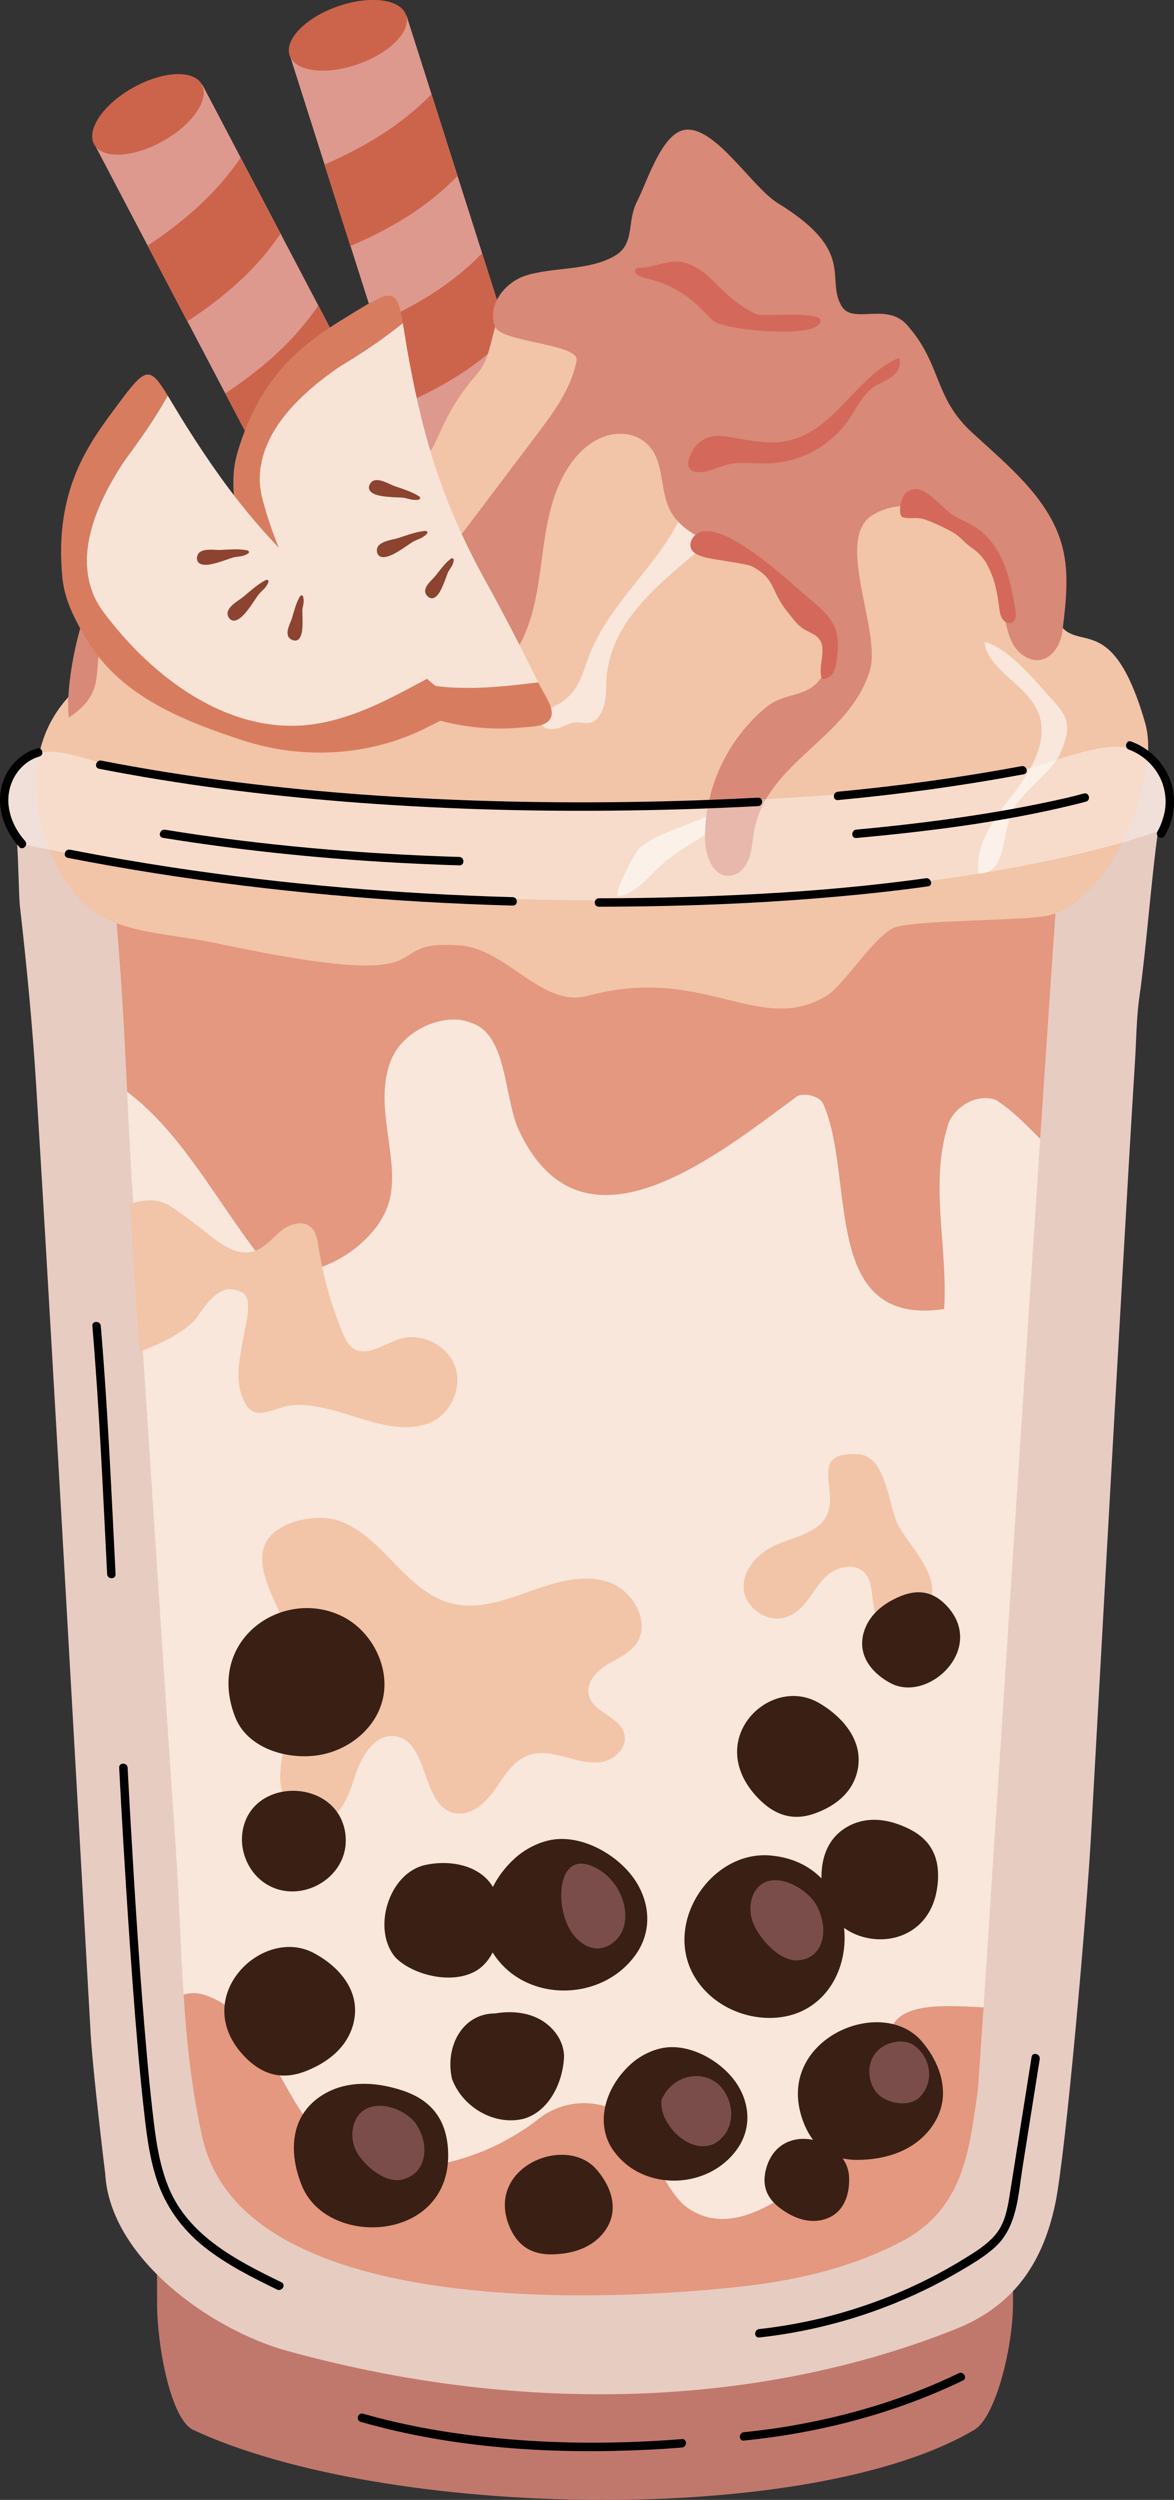 <?xml version="1.0" encoding="utf-8"?>
<!-- Generator: Adobe Illustrator 26.1.0, SVG Export Plug-In . SVG Version: 6.00 Build 0)  -->
<svg version="1.1" xmlns="http://www.w3.org/2000/svg" xmlns:xlink="http://www.w3.org/1999/xlink" x="0px" y="0px"
	 viewBox="0 0 292.36 622.47" style="enable-background:new 0 0 292.36 622.47;" xml:space="preserve">
<rect x="0" y="0" width="292.36" height="622.47" fill="#333333" stroke="none"/>
<style type="text/css">
	.st0{fill:#391F14;}
	.st1{fill:#682320;}
	.st2{fill:#D26F75;}
	.st3{fill:#FEEAE3;}
	.st4{fill:#F8E2E7;}
	.st5{fill:#E86E78;}
	.st6{fill:#F19299;}
	.st7{fill:#F4C3C9;}
	.st8{fill:#B3203B;}
	.st9{fill:#666633;}
	.st10{fill:#C74E69;}
	.st11{opacity:0.4;}
	.st12{fill:#FFFFFF;}
	.st13{fill:#FAEED5;}
	.st14{fill:#DCA455;}
	.st15{fill:#4F3021;}
	.st16{fill:#D69F53;}
	.st17{fill:#FCE3A2;}
	.st18{fill:#FFD480;}
	.st19{fill:#FBAF3C;}
	.st20{fill:#FDC363;}
	.st21{fill:#754A3C;}
	.st22{opacity:0.3;}
	.st23{fill:#DDEADB;}
	.st24{fill:#BCD3C2;}
	.st25{fill:#A3C6AC;}
	.st26{fill:#D8E5DA;}
	.st27{fill:#233328;}
	.st28{fill:#5C6B63;}
	.st29{fill:#82AD91;}
	.st30{fill:#D2DBD1;}
	.st31{fill:#7AA388;}
	.st32{opacity:0.5;}
	.st33{fill:#6C845F;}
	.st34{fill:#5E7553;}
	.st35{fill:#C1786C;}
	.st36{fill:#E7CCC2;}
	.st37{fill:#F8E7DA;}
	.st38{fill:#EAC8B6;}
	.st39{fill:#E3987F;}
	.st40{fill:#F2C4A8;}
	.st41{fill:#7A4D4B;}
	.st42{fill:#DE998E;}
	.st43{fill:#CC644C;}
	.st44{fill:#D88977;}
	.st45{fill:#D87C60;}
	.st46{fill:#F7E4D6;}
	.st47{fill:#8C4330;}
	.st48{fill:#D4695B;}
	.st49{fill:#F0D6BF;}
	.st50{fill:#C19160;}
	.st51{fill:#D8AA75;}
	.st52{fill:#915A26;}
	.st53{fill:#BC7C48;}
	.st54{fill:#5B361E;}
	.st55{fill:#7E4F23;}
	.st56{fill:#CE9957;}
	.st57{fill:#E2BA84;}
	.st58{fill:#22120A;}
	.st59{fill:#554E26;}
	.st60{fill:#F6ECF5;}
	.st61{fill:#DBB6D1;}
	.st62{fill:#F3E4E0;}
	.st63{fill:#996699;}
	.st64{fill:#E8D4E7;}
	.st65{fill:#C48BBD;}
	.st66{fill:#6F3670;}
	.st67{fill:#8F6191;}
	.st68{fill:#441946;}
	.st69{fill:#F3DAD0;}
	.st70{fill:#741112;}
	.st71{fill:#CC3333;}
	.st72{fill:#DE6D57;}
	.st73{fill:#C75044;}
	.st74{fill:#CA4536;}
	.st75{fill:#D25847;}
	.st76{fill:#F3E4DE;}
	.st77{fill:#E06865;}
	.st78{fill:#CC4746;}
	.st79{fill:#436137;}
	.st80{fill:#9A3332;}
	.st81{fill:#EDA99F;}
	.st82{fill:#CC6666;}
	.st83{fill:#E89B95;}
	.st84{fill:#2C1B10;}
	.st85{fill:#CCAAA2;}
	.st86{fill:#EFDFD9;}
	.st87{fill:#836759;}
	.st88{fill:#D1B7A6;}
	.st89{fill:#674E3D;}
	.st90{fill:#B0806D;}
	.st91{fill:#CDAA96;}
	.st92{fill:#967A67;}
	.st93{fill:#EBBC8B;}
	.st94{fill:#6B3715;}
	.st95{fill:#F7DEBC;}
	.st96{fill:#EFE4DA;}
	.st97{fill:#CC6E28;}
	.st98{fill:#B25827;}
	.st99{fill:#A54924;}
	.st100{fill:#9E6031;}
	.st101{fill:#DDDACC;}
	.st102{fill:#908B47;}
	.st103{fill:#AFAA7A;}
	.st104{fill:#7F7E5F;}
	.st105{fill:#8B693E;}
	.st106{fill:#8E4316;}
	.st107{fill:#DDDAB1;}
	.st108{fill:#8F9C58;}
	.st109{fill:#828E3C;}
	.st110{fill:#8E5852;}
	.st111{fill:#CA887F;}
	.st112{fill:#E3988D;}
	.st113{fill:#F2CAB9;}
	.st114{fill:#EDAB9A;}
	.st115{fill:#F2DDBB;}
	.st116{fill:#AC4D27;}
	.st117{fill:#E69F59;}
	.st118{fill:#F2DAAE;}
	.st119{fill:#DA7B38;}
	.st120{fill:#E9C1A4;}
	.st121{fill:#D58761;}
	.st122{fill:#55150F;}
</style>
<g id="Bg">
</g>
<g id="Graphic">
	<g id="Boab_9">
		<g id="Drink_00000072982094152034258740000017885963027268598915_">
			<g>
				<path class="st35" d="M38.99,547.29l0.08,0.03l0.05,26.19c0.01,11.1,3.52,28.97,9,31.53c47.93,22.32,153.72,24.17,194.51-0.02
					c5.31-3.15,9.64-20.46,9.64-31.59l0-26.08L38.99,547.29z"/>
			</g>
			<g>
				<path class="st36" d="M289.44,192.68c3.25,5.44-1.06,14.31-1.06,14.31c-1.53,10.51-3.06,30.41-4.6,40.92
					c-0.77,5.31-0.79,10.78-1.12,16.12c-1.05,16.97-2.03,33.94-3,50.91c-1.33,23.25-2.64,46.5-3.94,69.75
					c-1.35,24.09-2.68,48.18-4.02,72.28c-1.08,19.5-6.29,79.36-8.92,91.81c-3.29,15.61-11.05,25.64-24.72,31.12
					c-26.97,10.8-56.49,15.96-85.84,16.25c-27.5,0.27-54.45-3.56-80.67-10.78c-19.03-5.23-44.19-23.12-45.35-44.15
					c0,0-3.08-25.14-3.64-35.08c-1.04-18.61-1.71-30.49-2.76-49.1c-1.28-22.71-2.57-45.43-3.86-68.14
					c-1.27-22.24-2.54-44.48-3.84-66.72c-1-17.19-2.01-34.39-3.07-51.58c-0.93-15.11-2.37-30.06-4.09-45.1
					c-0.24-2.1-0.42-13.6-0.73-15.69c0,0-6.26-11.74-2.4-16.65c10.79-13.73,19.08-0.15,53.93,3.17c0.4,0.04,0.81,0.08,1.22,0.12
					c49.61,4.69,99.59,5.14,149.31,1.51c7.83-0.57,15.95-1.13,24.06-1.63C261.95,194.38,279.75,176.46,289.44,192.68z"/>
			</g>
			<g>
				<path class="st37" d="M150.63,205.65c-71.16-0.86-122.51,13.56-122.51,13.56c3.64,40.09,2.88,48.5,5.57,88.65
					c3.41,50.88,6.62,101.78,10.1,152.66c1.64,23.96,1.27,48.23,6.62,71.79c10.11,44.46,98.08,41.16,135.15,36.93
					c13.56-1.55,27.18-4.86,39.09-11.18c15.44-8.2,16.7-22.61,18.86-37.52c0.42-2.91,15.49-240.5,19.86-300.26
					C263.37,220.28,221.79,206.51,150.63,205.65z"/>
			</g>
			<g>
				<path class="st38" d="M278.98,189.34c-18.16-15.01-41.4-20.4-63.99-23.67c-50.35-7.29-101.72-6.04-151.72,3.69
					c-17.26,3.36-34.92,7.99-49.01,19.37c-1.09,0.88-2.28,2.36-1.61,3.65c29.01,13.02,63.07,16.22,94.37,18.6
					C164.03,215.33,226.27,218.77,278.98,189.34z"/>
			</g>
			<g>
				<path class="st39" d="M244.93,499.84c-0.83,12.56-1.35,20.2-1.42,20.7c-2.16,14.9-3.42,29.32-18.86,37.52
					c-11.9,6.32-25.53,9.63-39.09,11.18c-37.08,4.24-125.05,7.53-135.15-36.93c-2.67-11.74-3.92-23.67-4.7-35.64
					c1.69-0.54,3.58-0.54,5.68,0.22c15.54,5.48,18.28,26.51,30.17,36.56c13.71,10.97,36.56,6.4,52.1-5.48
					c5.48-4.57,12.8-5.48,19.2-2.74c9.14,5.48,10.06,16.45,17.37,23.77c9.14,7.31,19.2,1.83,27.42-3.66
					c12.8-10.06,21.94-21.02,23.77-38.39C222.59,498.73,233.58,499.18,244.93,499.84z M150.63,205.65
					c-71.16-0.86-122.51,13.56-122.51,13.56c2.23,24.58,2.81,37.25,3.54,52.63c13.52,10.28,21.45,25.86,32.53,40.4
					c8.23,10.06,25.6,0.91,31.08-9.14c6.4-10.97-2.74-25.6,1.83-38.39c2.74-8.23,13.71-12.8,20.11-10.06
					c9.14,2.74,8.23,18.28,11.88,26.51c15.54,33.82,48.45,7.31,69.47-8.23c1.83-0.91,5.48,0,6.4,1.83
					c8.23,18.28-0.91,55.76,30.17,51.19c0.91-15.54-3.66-31.08,0.91-45.71c0.91-3.66,6.4-8.23,11.88-6.4
					c4.36,2.72,7.74,6.42,11.12,9.73c1.8-27.04,3.34-49.75,4.33-63.31C263.37,220.28,221.79,206.51,150.63,205.65z"/>
			</g>
			<g>
				<path class="st40" d="M213.61,362.09c7.44,0.37,7.52,13.52,10.33,18.22c3.59,6.01,12.59,14.57,5.69,21.31
					c-2.43,2.37-6.42,4.35-9.44,2.62c-4.65-2.66-1.25-10.42-5.71-13.32c-2.29-1.49-5.65-0.78-7.83,0.83
					c-2.18,1.62-3.52,3.93-5.06,6.06c-1.53,2.13-3.48,4.23-6.19,4.96c-4.74,1.27-9.86-2.7-10.2-7.11
					c-0.34-4.41,3.08-8.55,7.42-10.67c4.2-2.05,9.5-2.79,12.35-6.22c0.07-0.08,0.13-0.16,0.19-0.24
					C210.09,372.05,200.36,361.43,213.61,362.09z M108.88,397.93c-4.04-1.99-7.45-5.32-10.63-8.6c-4.08-4.22-8.27-8.69-13.8-10.65
					c-4.91-1.74-13.47-0.32-17.15,3.85c-4.71,5.33,0.07,13.69,2.36,19.09c3.65,8.63,4.58,18.39,2.63,27.56
					c-1.08,5.04-3.01,10.07-2.39,15.19s5.13,10.3,10.17,9.22c4.93-1.06,6.9-6.86,8.44-11.66c1.55-4.8,5.01-10.37,9.99-9.6
					c8.34,1.29,6.35,17.19,14.57,19.1c4,0.93,7.7-2.36,10.08-5.71s4.57-7.28,8.43-8.67c2.98-1.08,6.29-0.35,9.35,0.48
					s6.26,1.77,9.35,1.08c3.1-0.69,5.94-3.68,5.22-6.77c-1.03-4.41-7.87-5.39-8.89-9.8c-0.69-2.95,1.7-5.73,4.26-7.35
					c2.56-1.62,5.56-2.75,7.4-5.15c4.05-5.29-0.51-13.58-6.85-15.64c-6.34-2.06-13.2,0.09-19.47,2.34s-12.98,4.65-19.45,3.03
					C111.23,398.95,110.03,398.5,108.88,397.93z M34.74,336.56c0,0,11.18-3.8,14.67-9.07c5.1-7.7,8.05-6.83,10.6-5.85
					c3.14,1.21,1.22,8,0.83,10.23c-0.88,4.97-2.38,10.68-0.64,15.62c2.21,6.28,5.72,4.2,10.16,2.89c3.87-1.14,8.07-0.34,11.88,0.58
					c7.68,1.86,16.49,6.36,24.44,3.44c5.37-1.97,8.53-8.57,6.69-13.99c-1.84-5.42-8.37-8.73-13.83-7.01
					c-3.97,1.25-8.3,4.66-11.7,2.26c-1.23-0.87-1.9-2.32-2.48-3.71c-2.88-6.91-4.91-14.17-6.05-21.57
					c-0.27-1.77-0.58-3.72-1.94-4.88c-2.08-1.78-5.36-0.68-7.48,1.06s-3.89,4.07-6.49,4.94c-5.33,1.78-10.16-3.31-14.7-6.63
					c-6.61-4.85-8.46-7.46-16.32-5.12L34.74,336.56z"/>
			</g>
			<g>
				<path class="st0" d="M75.23,544.36c-2.24-5.37-3.03-11.78-0.36-16.95c2.2-4.27,6.61-7.11,11.26-8.09s9.54-0.29,14.07,1.2
					c7.22,2.38,10.98,7.23,11.38,14.91C112.75,558.24,81.76,560.02,75.23,544.36z M233.53,468.82c0.56-6.33-1.73-10.66-6.89-13.3
					c-3.24-1.65-6.83-2.69-10.44-2.32c-3.61,0.37-7.24,2.28-9.37,5.57c-2.58,3.99-2.7,9.31-1.61,13.93
					C208.38,486.16,231.88,487.64,233.53,468.82z M199.9,500.66c15.96-7.75,13.9-36.9-8.2-38.66
					c-15.96-1.27-28.92,20.39-15.96,33.82c2.88,2.98,6.59,4.99,10.46,5.96C190.9,502.96,195.86,502.62,199.9,500.66z M123.6,471.72
					c-2.22-6.5-10.11-8.94-17.59-7.37c-9.28,1.96-13.48,16.17-7.51,23.08c4.23,4.28,13.84,6.8,19.91,3.39
					c4.51-2.54,6.21-8.57,6.43-13.38C124.94,475.38,124.47,473.44,123.6,471.72z M137.33,458.12c-3.17,0.57-6.45,2.24-8.88,4.38
					c-6.83,6.04-10.24,15.54-5.98,23.31c7.68,12.95,27.32,12.95,35.86,0.86c4.3-6.09,3.53-13.63-0.85-19.45
					c-1.78-2.37-4.26-4.55-7.07-6.2C146.37,458.64,141.64,457.34,137.33,458.12z M85.31,402.5c-14.84-7.42-34.28,5.82-26.73,25.08
					c3.02,7.7,12.75,10.65,20.62,9.47c7.22-1.08,14.14-6.27,16.04-13.64c2.07-8.03-2.51-17-9.61-20.74
					C85.52,402.61,85.41,402.56,85.31,402.5z M165.1,509.93c-2.8,0.51-5.68,1.97-7.82,3.86c-6.02,5.32-9.03,13.69-5.27,20.53
					c6.77,11.41,24.07,11.41,31.59,0.76c3.79-5.36,3.11-12.01-0.75-17.13c-1.57-2.09-3.76-4.01-6.23-5.47
					C173.06,510.38,168.89,509.24,165.1,509.93z M235.87,399.96c-3.26-3.55-7.02-4.37-11.47-2.57c-2.79,1.13-5.43,2.78-7.29,5.16
					c-1.86,2.38-2.86,5.56-2.22,8.52c0.77,3.59,3.72,6.37,6.95,8.06C231.26,424.05,245.56,410.53,235.87,399.96z M60.75,511.91
					c4.61,4.89,9.7,6.08,15.52,3.75c3.65-1.46,7.07-3.63,9.39-6.81c2.32-3.18,3.43-7.45,2.36-11.48c-1.29-4.88-5.43-8.71-9.87-11.07
					C65.2,479.43,47.05,497.39,60.75,511.91z M188.39,447.32c4.41,4.8,9.17,6.15,14.53,4.22c3.35-1.21,6.48-3.1,8.55-5.99
					c2.07-2.89,2.99-6.85,1.9-10.69c-1.33-4.65-5.27-8.43-9.46-10.85C191.69,416.96,175.28,433.05,188.39,447.32z M190.84,539.82
					c-1.17,4.08-0.09,7.31,3.26,9.88c2.09,1.61,4.52,2.88,7.13,3.22c2.61,0.34,5.42-0.33,7.34-2.16c2.33-2.21,3.06-5.7,2.86-8.92
					C210.85,532.46,194.34,527.69,190.84,539.82z M85.97,456.34c-2.06-13.58-23.17-14.07-25.54-0.5c-0.82,4.68,1.15,9.75,4.9,12.61
					c8.56,6.54,21.77-0.52,20.72-11.4C86.03,456.82,86,456.58,85.97,456.34z M199.96,528.09c2.48,6.76,7.15,9.9,14.2,9.71
					c4.42-0.12,8.93-1.07,12.77-3.46s6.95-6.36,7.71-10.89c0.92-5.5-1.56-10.99-5.03-15.09C219.48,496.41,192.58,508,199.96,528.09z
					 M126.8,554.24c1.98,4.9,5.52,7.2,10.75,7.09c3.28-0.07,6.61-0.73,9.42-2.45c2.81-1.71,5.04-4.57,5.51-7.85
					c0.58-3.98-1.38-7.96-4.04-10.95C140.68,531.39,120.91,539.67,126.8,554.24z M138.61,506.52c-3.71-5.18-9.97-6.09-15.33-5.18
					c-8.05,0-12.52,8.14-10.73,16.27c2.68,7.23,10.73,11.75,17.89,9.95c6.26-1.81,9.84-9.04,10.03-15.71
					C140.37,509.85,139.69,508.06,138.61,506.52z"/>
			</g>
			<g>
				<path class="st41" d="M149.52,465.77c4.37,2.8,7.27,8.83,5.83,14c-0.89,3.19-4.06,5.78-7.31,5.34
					c-2.01-0.27-3.75-1.58-5.07-3.13c-4.01-4.66-4.65-15.94,0.34-17.71C144.83,463.74,146.88,464.08,149.52,465.77z M164.94,525.72
					c1.39,5.02,7.45,10.53,12.9,8.08c5.45-3.06,5.45-10.41,1.21-14.69c-4.84-4.29-12.11-1.84-14.33,3.84
					C164.64,523.91,164.73,524.84,164.94,525.72z M87.76,530.84c-0.1,1.41,0.13,2.87,0.69,4.2c1.56,3.71,7.25,8.65,11.56,7.7
					c6.22-1.36,7.28-8.62,3.41-14.15c-2.96-3.75-10.18-6.13-13.75-2.34C88.51,527.48,87.89,529.13,87.76,530.84z M216.91,518.5
					c0.39,1.19,1.03,2.25,1.84,3.04c2.28,2.22,7.82,3.35,10.48,0.45c3.84-4.19,2.2-10.57-2.27-13.1c-3.27-1.55-9.02,0.14-10.24,4.96
					C216.33,515.42,216.44,517.05,216.91,518.5z M186.99,473.74c-0.23,1.43-0.12,2.96,0.33,4.42c1.26,4.08,6.67,10.16,11.17,9.97
					c6.51-0.27,8.26-7.51,4.78-13.87c-2.7-4.38-9.91-8.11-13.91-4.88C188.06,470.43,187.27,472,186.99,473.74z"/>
			</g>
			<g>
				<g>
					<polygon class="st42" points="148.76,208.39 50.36,21.02 23.49,35.86 121.52,222.54 					"/>
				</g>
				<g>
					<path class="st43" d="M59.9,39.28c-6.12,9.09-14.38,16.06-23.16,21.9l9.89,18.85c8.83-5.77,17.09-12.68,23.2-21.82L59.9,39.28z
						"/>
				</g>
				<g>
					<path class="st43" d="M79.25,76.07c-6.12,9.09-14.38,16.06-23.16,21.9l9.89,18.85c8.83-5.77,17.09-12.68,23.2-21.82
						L79.25,76.07z"/>
				</g>
				<g>
					<path class="st43" d="M98.61,112.86c-6.12,9.09-14.38,16.06-23.16,21.9l9.89,18.85c8.83-5.77,17.09-12.68,23.2-21.82
						L98.61,112.86z"/>
				</g>
				<g>
					<path class="st43" d="M117.96,149.65c-6.12,9.09-14.38,16.06-23.16,21.9l9.89,18.85c8.83-5.77,17.09-12.68,23.2-21.82
						L117.96,149.65z"/>
				</g>
				<g>
					<path class="st43" d="M137.31,186.44c-6.12,9.09-14.38,16.06-23.16,21.9l9.89,18.85c8.83-5.77,17.09-12.68,23.2-21.82
						L137.31,186.44z"/>
				</g>
				<g>
					
						<ellipse transform="matrix(0.872 -0.489 0.489 0.872 -9.22 21.69)" class="st43" cx="36.87" cy="28.47" rx="15.35" ry="7.63"/>
				</g>
				<g>
					<polygon class="st42" points="165.39,205.5 101.22,3.83 72.17,13.75 136.11,214.67 					"/>
				</g>
				<g>
					<path class="st43" d="M107.42,23.46c-7.62,7.89-16.96,13.31-26.63,17.53l6.45,20.28c9.7-4.14,19.04-9.51,26.66-17.43
						L107.42,23.46z"/>
				</g>
				<g>
					<path class="st43" d="M120.05,63.07c-7.62,7.89-16.96,13.31-26.63,17.53l6.45,20.28c9.7-4.14,19.04-9.51,26.66-17.43
						L120.05,63.07z"/>
				</g>
				<g>
					<path class="st43" d="M132.69,102.68c-7.62,7.89-16.96,13.31-26.63,17.53l6.45,20.28c9.7-4.14,19.04-9.51,26.66-17.43
						L132.69,102.68z"/>
				</g>
				<g>
					<path class="st43" d="M145.32,142.28c-7.62,7.89-16.96,13.31-26.63,17.53l6.45,20.28c9.7-4.14,19.04-9.51,26.66-17.43
						L145.32,142.28z"/>
				</g>
				<g>
					<path class="st43" d="M157.96,181.89c-7.62,7.89-16.96,13.31-26.63,17.53l6.45,20.28c9.7-4.14,19.04-9.51,26.66-17.43
						L157.96,181.89z"/>
				</g>
				<g>
					
						<ellipse transform="matrix(0.944 -0.33 0.33 0.944 1.941 29.059)" class="st43" cx="86.63" cy="8.81" rx="15.35" ry="7.63"/>
				</g>
			</g>
			<g>
				<path class="st40" d="M209.32,87.86c-7.19-14.23-16.43-27.43-27.33-39.07c-1.43-1.52-3.36-2.53-5.44-2.65
					c-7.9-0.47-8.25,11.36-12.95,17.53c-8.27,10.87-28.96,1.79-37.63,12.34c-3.92,4.77-3.01,12.35-7.08,17
					c-11.73,13.44-9.13,21.29-15.8,21.21c-6.67-0.09-11.5-5.9-18.17-6.16c-26.97-1.06-16.8,16.22-30.83,24.51
					c-8.73,5.16-18.84,0.35-26.05,9.55c-6.62,8.46-0.57,21.73-8.88,29.31c-16.2,14.79-10.46,38.41-0.5,51.19
					c7.77,9.96,22.33,9.51,34.69,12.14c62.04,13.2,38.65-1.08,61.25,0.66c11.72,0.9,20.41,15.63,31.76,12.55
					c29.02-7.89,42.63,10.08,59.46,0c4.51-2.7,12.34-15.72,17.4-17.17c6.03-1.72,31.28-1.54,37.44-2.75
					c15.05-2.95,28.76-33.41,24.49-48.14c-9.76-33.67-20.01-11.34-23.8-31.83c-4.68-25.34-20.94-14.86-21.15-29.81
					c-0.1-6.67-4.53-8.69-9.07-13.06C225.68,99.95,217.85,95.72,209.32,87.86z"/>
			</g>
			<g>
				<g>
					<path class="st37" d="M181.95,125.6c-0.4,4.51-3.96,8.01-7.39,10.95c-10.64,9.1-23.19,18.49-23.59,33.76
						c-0.05,1.9-0.07,3.84-0.64,5.65c-0.43,1.37-1.37,3.18-2.74,3.82c-1.34,0.62-2.83-0.03-4.27,0.09
						c-1.43,0.12-2.77,0.95-4.12,1.38c-1.53,0.49-3.47,0.48-4.43-0.81c-0.56-0.76-0.62-1.86-0.13-2.67c0.66-1.1,2.35-1.34,3.45-1.91
						c1.45-0.76,2.89-1.74,4.01-2.94c2.45-2.62,3.32-6.29,4.6-9.64c3.83-9.99,11.73-17.75,17.95-26.44
						c6.22-8.7,10.95-19.91,7.2-29.93c-1.65-4.42-12.64-16.62-9.3-21.42c0.62-0.9,2-0.81,2.56,0.13c5.7,9.55,9.71,20.71,14.39,30.78
						C180.85,119.31,182.23,122.4,181.95,125.6z M159.21,211.23c-1.15,1.03-7.05,12.24-5.04,11.89c4.24-0.74,7.08-4.57,10.24-7.49
						c2.69-2.48,5.82-4.42,8.92-6.35c2.74-1.71,5.63-3.6,6.89-6.57c-2.03-0.36-4.06,0.49-5.95,1.33
						C169.55,206.13,163.1,207.75,159.21,211.23z M245.19,159.82c0.14,3.18,2.96,6.08,5.29,8.25c2.98,2.77,6.36,5.4,7.94,9.04
						c2.97,6.85-1.39,14.44-5.99,20.45c-4.59,6.01-9.85,12.68-8.71,19.99c7.6-0.31,5.18-10.26,9.01-16.71
						c2.44-4.11,9.74-9.19,11.48-13.6c1.01-2.54,2.03-5.29,1.28-7.91c-0.52-1.82-1.83-3.34-3.14-4.77
						C258.29,170.14,251.23,161.28,245.19,159.82z"/>
				</g>
				<g>
					<path class="st44" d="M68,130.94c-6.18,6-29.99,13.3-36.21,19.26c-13.55,13-1.55,19.78-14.64,28.45
						c-1.11-8.08,3.08-29.25,8.86-35c9.31-9.26,11.37-8.46,33.57-16.33c6.75-2.39,10.25-22.45,17.45-22.1
						C76.62,110.65,71.89,127.16,68,130.94z"/>
				</g>
			</g>
			<g>
				<path class="st44" d="M225.8,80.84c8.81,9.82,6.56,17.92,16.27,26.86c9.07,8.35,19.49,16.64,22.53,28.58
					c1.7,6.69,0.83,13.77,0.02,20.58c-0.2,1.7-0.73,3.36-1.71,4.77c-3.3,4.74-8.23,2.57-10.37-0.81c-1.47-2.32-1.95-5.11-2.53-7.79
					c-2.22-10.28-6.78-20.76-16.94-25.38c-5.12-2.33-11.12-2.32-15.88,0.67c-9.47,5.96,2.41,28.95-0.59,38.68
					c-5.3,17.19-25.86,22.58-28.87,40.31c-0.48,2.81-0.49,5.74-2.1,8.24c-0.87,1.35-2.26,2.37-3.86,2.51
					c-4.14,0.36-6.11-4.84-6.2-8.91c-0.28-12.61,5.57-25.22,15.38-33.15c4.75-3.83,10.35-2.12,13.74-7.54
					c0.99-1.59,1.69-3.37,1.89-5.23c0.88-8.24-16.95-23.56-23.89-26.06c-6.05-2.18-12.9-4.41-15.83-10.14
					c-2.96-5.79-0.98-13.82-7.26-17.66c-1.45-0.89-3.14-1.33-4.84-1.36c-5.37-0.08-9.7,3.3-12.62,7.42
					c-4.09,5.78-5.67,12.93-6.69,19.94c-1.02,7-1.6,14.16-4.06,20.8c-2.91,7.87-8.98,15.17-17.79,15.99
					c-5.46,0.51-10.89-2.06-13.21-7.03c-3.37-7.22,1.52-14.82,6.14-20.94c8.99-11.91,17.98-23.81,26.97-35.72
					c4.3-5.69,8.72-11.64,10.1-18.64c0.84-4.27-18.62-4.5-20.28-8.45c-2.18-5.17,2.31-11.18,7.83-12.84
					c6.9-2.08,15.62-1.11,21.97-4.85c5.12-3.02,2.87-8.39,5.54-13.56c2.38-4.59,6.07-16.82,11.76-17.78
					c7.55-1.28,16.76,14.24,23.33,18.27c19.62,12.04,11.73,18.65,15.83,25.6C212.32,80.86,220.76,75.22,225.8,80.84z"/>
			</g>
			<g>
				<g>
					<path class="st45" d="M134.55,170.95c-0.17-0.35-0.35-0.7-0.53-1.05c-10.74,1.32-21.43,2.38-31.12-0.17
						c-19.69-5.18-32.15-25.06-37.52-45.35c-3.62-13.84,7.82-25.25,18.79-32.8c5.5-3.45,11-6.91,16.14-11.13
						c-1.44-8.49-2.37-8.7-12.13-2.68c-9.76,6.02-22.76,13.34-29.1,35.09c-1.61,5.51-0.94,11.45,0.03,17.1
						c2.68,15.68,14.54,27.04,26.74,37.23c12.21,10.2,28.5,15.56,44.32,13.93c2.28-0.24,6.23-0.03,7.11-2.73
						C138.01,176.16,135.48,172.84,134.55,170.95z"/>
				</g>
				<g>
					<path class="st46" d="M65.39,124.38c5.37,20.29,17.83,40.17,37.52,45.35c9.69,2.55,20.38,1.49,31.12,0.17
						c-1.43-2.89-2.86-5.77-4.32-8.64c-2.79-5.46-5.63-10.9-8.61-16.26c-10.39-18.73-15.42-34.54-19.28-55.61
						c-0.67-3.64-1.1-6.6-1.5-8.94c-5.14,4.22-10.63,7.68-16.14,11.13C73.21,99.13,61.77,110.55,65.39,124.38z"/>
				</g>
				<g>
					<path class="st47" d="M112.48,139.02c1.05-0.2,0.17,1.69,0.08,1.87c-0.35,0.64-0.85,1.21-1.11,1.9c-0.56,1.48-1.06,3-1.81,4.37
						c-0.38,0.68-1.15,1.84-2.13,1.81c-0.88-0.03-1.66-1.04-1.64-1.8c0.04-1.54,1.8-2.81,2.61-3.84c1.16-1.46,2.25-3,3.73-4.16
						c0.07-0.06,0.14-0.11,0.23-0.14C112.45,139.03,112.46,139.02,112.48,139.02z M106.06,132.2c-0.11-0.02-0.21-0.01-0.32,0
						c-2.22,0.24-4.32,1.04-6.43,1.73c-1.49,0.49-4.05,0.68-5.13,2.05c-0.53,0.68-0.45,2.02,0.38,2.52c0.94,0.57,2.47-0.06,3.3-0.47
						c1.66-0.83,3.16-1.93,4.71-2.97c0.72-0.48,1.59-0.72,2.36-1.11c0.21-0.11,2.34-1.34,1.19-1.73
						C106.1,132.2,106.08,132.2,106.06,132.2z M104.49,123.7c-0.07-0.08-0.15-0.14-0.24-0.19c-1.84-1.13-3.91-1.75-5.93-2.45
						c-1.43-0.5-3.49-1.88-5.14-1.43c-0.81,0.22-1.56,1.34-1.22,2.24c0.37,1.01,1.91,1.43,2.79,1.59c1.76,0.33,3.57,0.35,5.37,0.44
						c0.84,0.05,1.65,0.37,2.47,0.52c0.22,0.04,2.58,0.33,1.94-0.67C104.51,123.73,104.5,123.72,104.49,123.7z"/>
				</g>
				<g>
					<path class="st45" d="M107.21,169.77c-0.29-0.26-0.59-0.52-0.88-0.78c-9.48,5.22-19,10.18-28.95,11.42
						c-20.2,2.52-39.17-11.3-51.7-28.14c-8.51-11.5-2.13-26.35,5.24-37.44c3.83-5.25,7.64-10.51,10.84-16.34
						c-4.49-7.35-5.44-7.19-12.26,2.03c-6.82,9.22-16.16,20.85-13.96,43.4c0.56,5.71,3.39,10.98,6.39,15.86
						c8.32,13.56,23.55,19.69,38.67,24.61c15.12,4.92,32.24,3.84,46.32-3.56c2.03-1.07,5.77-2.35,5.58-5.18
						C112.36,173.31,108.77,171.17,107.21,169.77z"/>
				</g>
				<g>
					<path class="st46" d="M25.68,152.27c12.53,16.83,31.5,30.65,51.7,28.14c9.95-1.24,19.47-6.2,28.95-11.42
						c-2.4-2.15-4.8-4.29-7.23-6.41c-4.62-4.03-9.28-8.02-14.04-11.89c-16.61-13.52-27.16-26.33-38.58-44.45
						c-1.97-3.13-3.48-5.72-4.72-7.74c-3.2,5.83-7.01,11.09-10.84,16.34C23.55,125.92,17.17,140.77,25.68,152.27z"/>
				</g>
				<g>
					<path class="st47" d="M74.84,148.34c0.9-0.57,0.79,1.51,0.77,1.71c-0.08,0.72-0.34,1.44-0.32,2.18
						c0.03,1.58,0.13,3.18-0.05,4.73c-0.09,0.77-0.38,2.14-1.31,2.47c-0.83,0.3-1.93-0.34-2.19-1.06c-0.53-1.44,0.62-3.28,1-4.54
						c0.53-1.79,0.97-3.62,1.91-5.25c0.04-0.08,0.09-0.15,0.16-0.21C74.81,148.35,74.82,148.34,74.84,148.34z M66.34,144.39
						c-0.11,0.02-0.2,0.07-0.3,0.12c-1.97,1.05-3.62,2.57-5.33,4c-1.2,1.01-3.51,2.14-4,3.81c-0.24,0.83,0.33,2.04,1.3,2.2
						c1.08,0.18,2.27-0.97,2.88-1.66c1.23-1.38,2.22-2.97,3.27-4.51c0.49-0.72,1.21-1.27,1.78-1.91c0.16-0.18,1.67-2.11,0.46-2.05
						C66.38,144.39,66.36,144.39,66.34,144.39z M61.72,137.09c-0.09-0.05-0.19-0.07-0.29-0.09c-2.13-0.37-4.28-0.17-6.42-0.07
						c-1.51,0.07-3.94-0.44-5.3,0.59c-0.67,0.51-0.95,1.82-0.3,2.53c0.72,0.8,2.31,0.61,3.18,0.44c1.75-0.35,3.44-1.01,5.15-1.58
						c0.8-0.27,1.67-0.27,2.48-0.44c0.22-0.05,2.52-0.66,1.55-1.35C61.76,137.11,61.74,137.1,61.72,137.09z"/>
				</g>
			</g>
			<g>
				<path class="st48" d="M188.37,78.24c1.57,0.74,16.09-0.97,15.97,1.65c-0.22,4.7-23.86,2.25-26.49,0.14
					c-1.53-1.23-2.8-2.74-4.23-4.08c-3.28-3.1-7.37-5.32-11.75-6.38c-1.17-0.28-2.54-0.68-3.43-1.4c-0.62-0.51-0.19-1.51,0.61-1.49
					c3.1,0.1,6.25-1.62,9.44-1.55c3.66,0.09,6.84,2.51,9.42,5.11C181.31,73.66,184.01,76.17,188.37,78.24z M181.38,108.75
					c-3.89-0.64-7.1,0.06-9.13,3.88c-1.66,3.14-1.01,5.35,2.73,4.88c2.86-0.36,5.36-2.02,8.45-2.18c3.03-0.16,6.06,0.21,9.08-0.01
					c7.44-0.54,14.55-4.61,18.79-10.75c2-2.9,3.49-6.33,6.42-8.29c1.45-0.98,3.17-1.52,4.55-2.6c1.38-1.08,2.36-3.01,1.57-4.57
					c-9.92,4.24-15.05,16.18-25.18,19.92C192.77,111.19,187.29,109.74,181.38,108.75z M225.61,122.71c-1.21,0.96-2.21,5.6-0.77,6.1
					c1.31,0.46,3.28-0.04,4.74,0.34c1.66,0.43,3.23,1.18,4.77,1.9c1.53,0.72,3.08,1.45,4.38,2.53c0.7,0.58,1.31,1.25,2,1.84
					c0.79,0.67,1.67,1.23,2.46,1.91c3.96,3.38,4.98,9.01,5.67,14.17c0.13,0.95,0.27,1.95,0.84,2.72c0.57,0.77,1.72,1.21,2.52,0.68
					c0.92-0.61,0.84-1.96,0.65-3.05c-0.64-3.67-1.3-7.37-2.62-10.86s-3.37-6.79-6.35-9.03c-1.64-1.24-3.52-2.11-5.39-2.98
					C234.22,126.97,230.08,119.14,225.61,122.71z M172.94,133.4c-0.88,0.9-1.34,2.34-0.73,3.44c0.58,1.05,1.87,1.44,3.01,1.85
					c1.43,0.52,10.65,1.63,12,2.32c6.1,3.14,4.53,6.01,8.88,11.33c1.22,1.49,2.31,3.16,3.92,4.21c1.31,0.85,2.96,1.28,3.93,2.51
					c2.11,2.66-0.41,6.73,0.72,9.93c1.07,0.24,2.17-0.45,2.75-1.37c0.58-0.93,0.75-2.04,0.9-3.13c0.34-2.48,0.62-5.05-0.13-7.44
					c-0.99-3.14-3.6-5.47-6.14-7.57C197.12,145.41,178.71,127.55,172.94,133.4z"/>
			</g>
			<g class="st11">
				<g>
					<path class="st12" d="M288.27,206.99c0,0,4.31-8.88,1.06-14.31c-9.69-16.22-27.49,1.71-59.09,3.67
						c-8.11,0.5-16.23,1.06-24.06,1.63c-49.72,3.63-99.69,3.17-149.31-1.51c-0.41-0.04-0.81-0.08-1.22-0.12
						c-34.85-3.32-43.14-16.9-53.93-3.17c-3.86,4.92,2.4,16.65,2.4,16.65s58.35,13.95,145.01,14.39
						C242.48,224.68,288.27,206.99,288.27,206.99z"/>
				</g>
			</g>
		</g>
		<g id="Stroke_00000047740133535867965560000013066043223576471431_">
			<g>
				<path d="M70.08,568.28c-11.12-5.41-23.18-11.56-28.12-23.68c-2.51-6.16-3.29-12.87-4.04-19.43c-0.5-4.39-0.93-8.8-1.32-13.2
					c-1.73-19.3-2.95-38.66-4.06-58c-0.26-4.61-0.52-9.21-0.76-13.82c-0.07-1.34-2.17-1.35-2.1,0c0.66,12.88,1.44,25.75,2.29,38.61
					c0.7,10.46,1.45,20.92,2.36,31.37c0.39,4.51,0.82,9.01,1.31,13.51c0.69,6.29,1.34,12.69,3.28,18.74
					c2.21,6.9,6.34,12.65,12,17.14c5.5,4.37,11.81,7.52,18.09,10.58C70.23,570.68,71.3,568.87,70.08,568.28L70.08,568.28z"/>
			</g>
			<g>
				<path d="M189.06,582.03c14.26-1.57,28.17-5.54,41.09-11.77c3.18-1.54,6.3-3.21,9.34-5.01c2.84-1.68,5.75-3.41,8.22-5.63
					c5.58-5.03,5.81-12.86,6.91-19.8c1.43-9.03,2.87-18.07,4.3-27.1c0.21-1.32-1.81-1.89-2.02-0.56
					c-1.23,7.72-2.45,15.44-3.68,23.16c-0.61,3.83-1.2,7.66-1.82,11.48c-0.55,3.39-1.22,6.89-3.48,9.6
					c-2.07,2.48-4.88,4.21-7.59,5.89c-2.94,1.82-5.96,3.51-9.05,5.08c-6.16,3.12-12.58,5.72-19.17,7.76
					c-7.51,2.33-15.23,3.94-23.04,4.8C187.73,580.07,187.72,582.17,189.06,582.03L189.06,582.03z"/>
			</g>
			<g>
				<path d="M185.25,607.7c15.26-1.53,30.37-4.99,44.65-10.63c3.35-1.32,6.65-2.76,9.9-4.33c1.22-0.59,0.15-2.4-1.06-1.81
					c-12.48,6.04-25.88,10.17-39.5,12.69c-4.63,0.86-9.3,1.51-13.99,1.99C183.92,605.74,183.91,607.84,185.25,607.7L185.25,607.7z"
					/>
			</g>
			<g>
				<path d="M89.84,603.04c23.12,6.64,47.75,8.09,71.69,6.93c2.76-0.13,5.53-0.32,8.29-0.54c1.34-0.11,1.35-2.21,0-2.1
					c-18.74,1.48-37.76,1.21-56.38-1.47c-7.78-1.12-15.49-2.69-23.05-4.86C89.09,600.64,88.54,602.67,89.84,603.04L89.84,603.04z"/>
			</g>
			<g>
				<path d="M28.78,391.97c-1.04-20.61-1.94-41.24-3.68-61.81c-0.11-1.34-2.21-1.35-2.1,0c1.74,20.57,2.64,41.2,3.68,61.81
					C26.75,393.31,28.85,393.32,28.78,391.97L28.78,391.97z"/>
			</g>
			<g>
				<path d="M9.25,186.35c-4.58,1.32-8.04,5.37-8.97,10c-1.06,5.27,0.98,10.62,4.49,14.53c0.9,1.01,2.38-0.48,1.48-1.48
					c-2.98-3.32-4.86-8-3.95-12.49c0.79-3.93,3.59-7.41,7.51-8.54C11.11,188,10.56,185.97,9.25,186.35L9.25,186.35z"/>
			</g>
			<g>
				<path d="M290.05,208.1c2.55-4.3,3.08-9.72,1.16-14.37c-1.75-4.24-5.23-7.51-9.52-9.1c-1.27-0.47-1.82,1.56-0.56,2.02
					c3.66,1.36,6.73,4.3,8.18,7.94c1.61,4.07,1.15,8.71-1.07,12.45C287.54,208.21,289.35,209.27,290.05,208.1L290.05,208.1z"/>
			</g>
			<g>
				<path d="M149.13,225.77c22.85-0.03,45.73-0.99,68.46-3.41c4.51-0.48,9.02-1.03,13.52-1.66c1.33-0.19,0.77-2.21-0.56-2.02
					c-19.69,2.76-39.61,4.04-59.47,4.65c-7.31,0.22-14.63,0.34-21.95,0.34C147.78,223.68,147.78,225.78,149.13,225.77L149.13,225.77
					z"/>
			</g>
			<g>
				<path d="M16.88,213.6c28.98,5.66,58.36,9.16,87.83,10.9c7.65,0.45,15.31,0.78,22.98,0.99c1.35,0.04,1.35-2.06,0-2.1
					c-28.4-0.8-56.77-3.15-84.87-7.42c-8.49-1.29-16.95-2.75-25.38-4.4C16.12,211.31,15.55,213.34,16.88,213.6L16.88,213.6z"/>
			</g>
			<g>
				<path d="M208.66,199.22c15.52-1.45,30.96-3.57,46.28-6.43c1.33-0.25,0.76-2.27-0.56-2.02c-15.14,2.83-30.4,4.92-45.73,6.36
					C207.33,197.25,207.32,199.35,208.66,199.22L208.66,199.22z"/>
			</g>
			<g>
				<path d="M24.67,191.42c20.16,3.95,40.58,6.53,61.06,8.18c21.82,1.75,43.73,2.44,65.61,2.26c12.49-0.1,24.98-0.48,37.45-1.14
					c1.34-0.07,1.35-2.17,0-2.1c-22.03,1.15-44.11,1.47-66.17,0.85c-21.3-0.6-42.58-2.07-63.73-4.72
					c-11.28-1.41-22.51-3.18-33.67-5.36C23.91,189.13,23.35,191.16,24.67,191.42L24.67,191.42z"/>
			</g>
			<g>
				<path d="M40.56,208.62c18.99,3.07,38.14,5.05,57.34,6.14c5.49,0.31,10.99,0.54,16.49,0.72c1.35,0.04,1.35-2.06,0-2.1
					c-19.05-0.59-38.07-1.98-56.98-4.41c-5.45-0.7-10.88-1.49-16.3-2.37C39.8,206.38,39.23,208.4,40.56,208.62L40.56,208.62z"/>
			</g>
			<g>
				<path d="M213.25,208.66c18.19-1.66,36.51-3.97,54.28-8.31c0.98-0.24,1.95-0.48,2.92-0.75c1.3-0.37,0.75-2.4-0.56-2.02
					c-2.92,0.83-5.9,1.47-8.87,2.1c-8.58,1.83-17.25,3.25-25.94,4.43c-7.26,0.99-14.54,1.79-21.83,2.46
					C211.91,206.68,211.9,208.78,213.25,208.66L213.25,208.66z"/>
			</g>
		</g>
	</g>
</g>
</svg>
